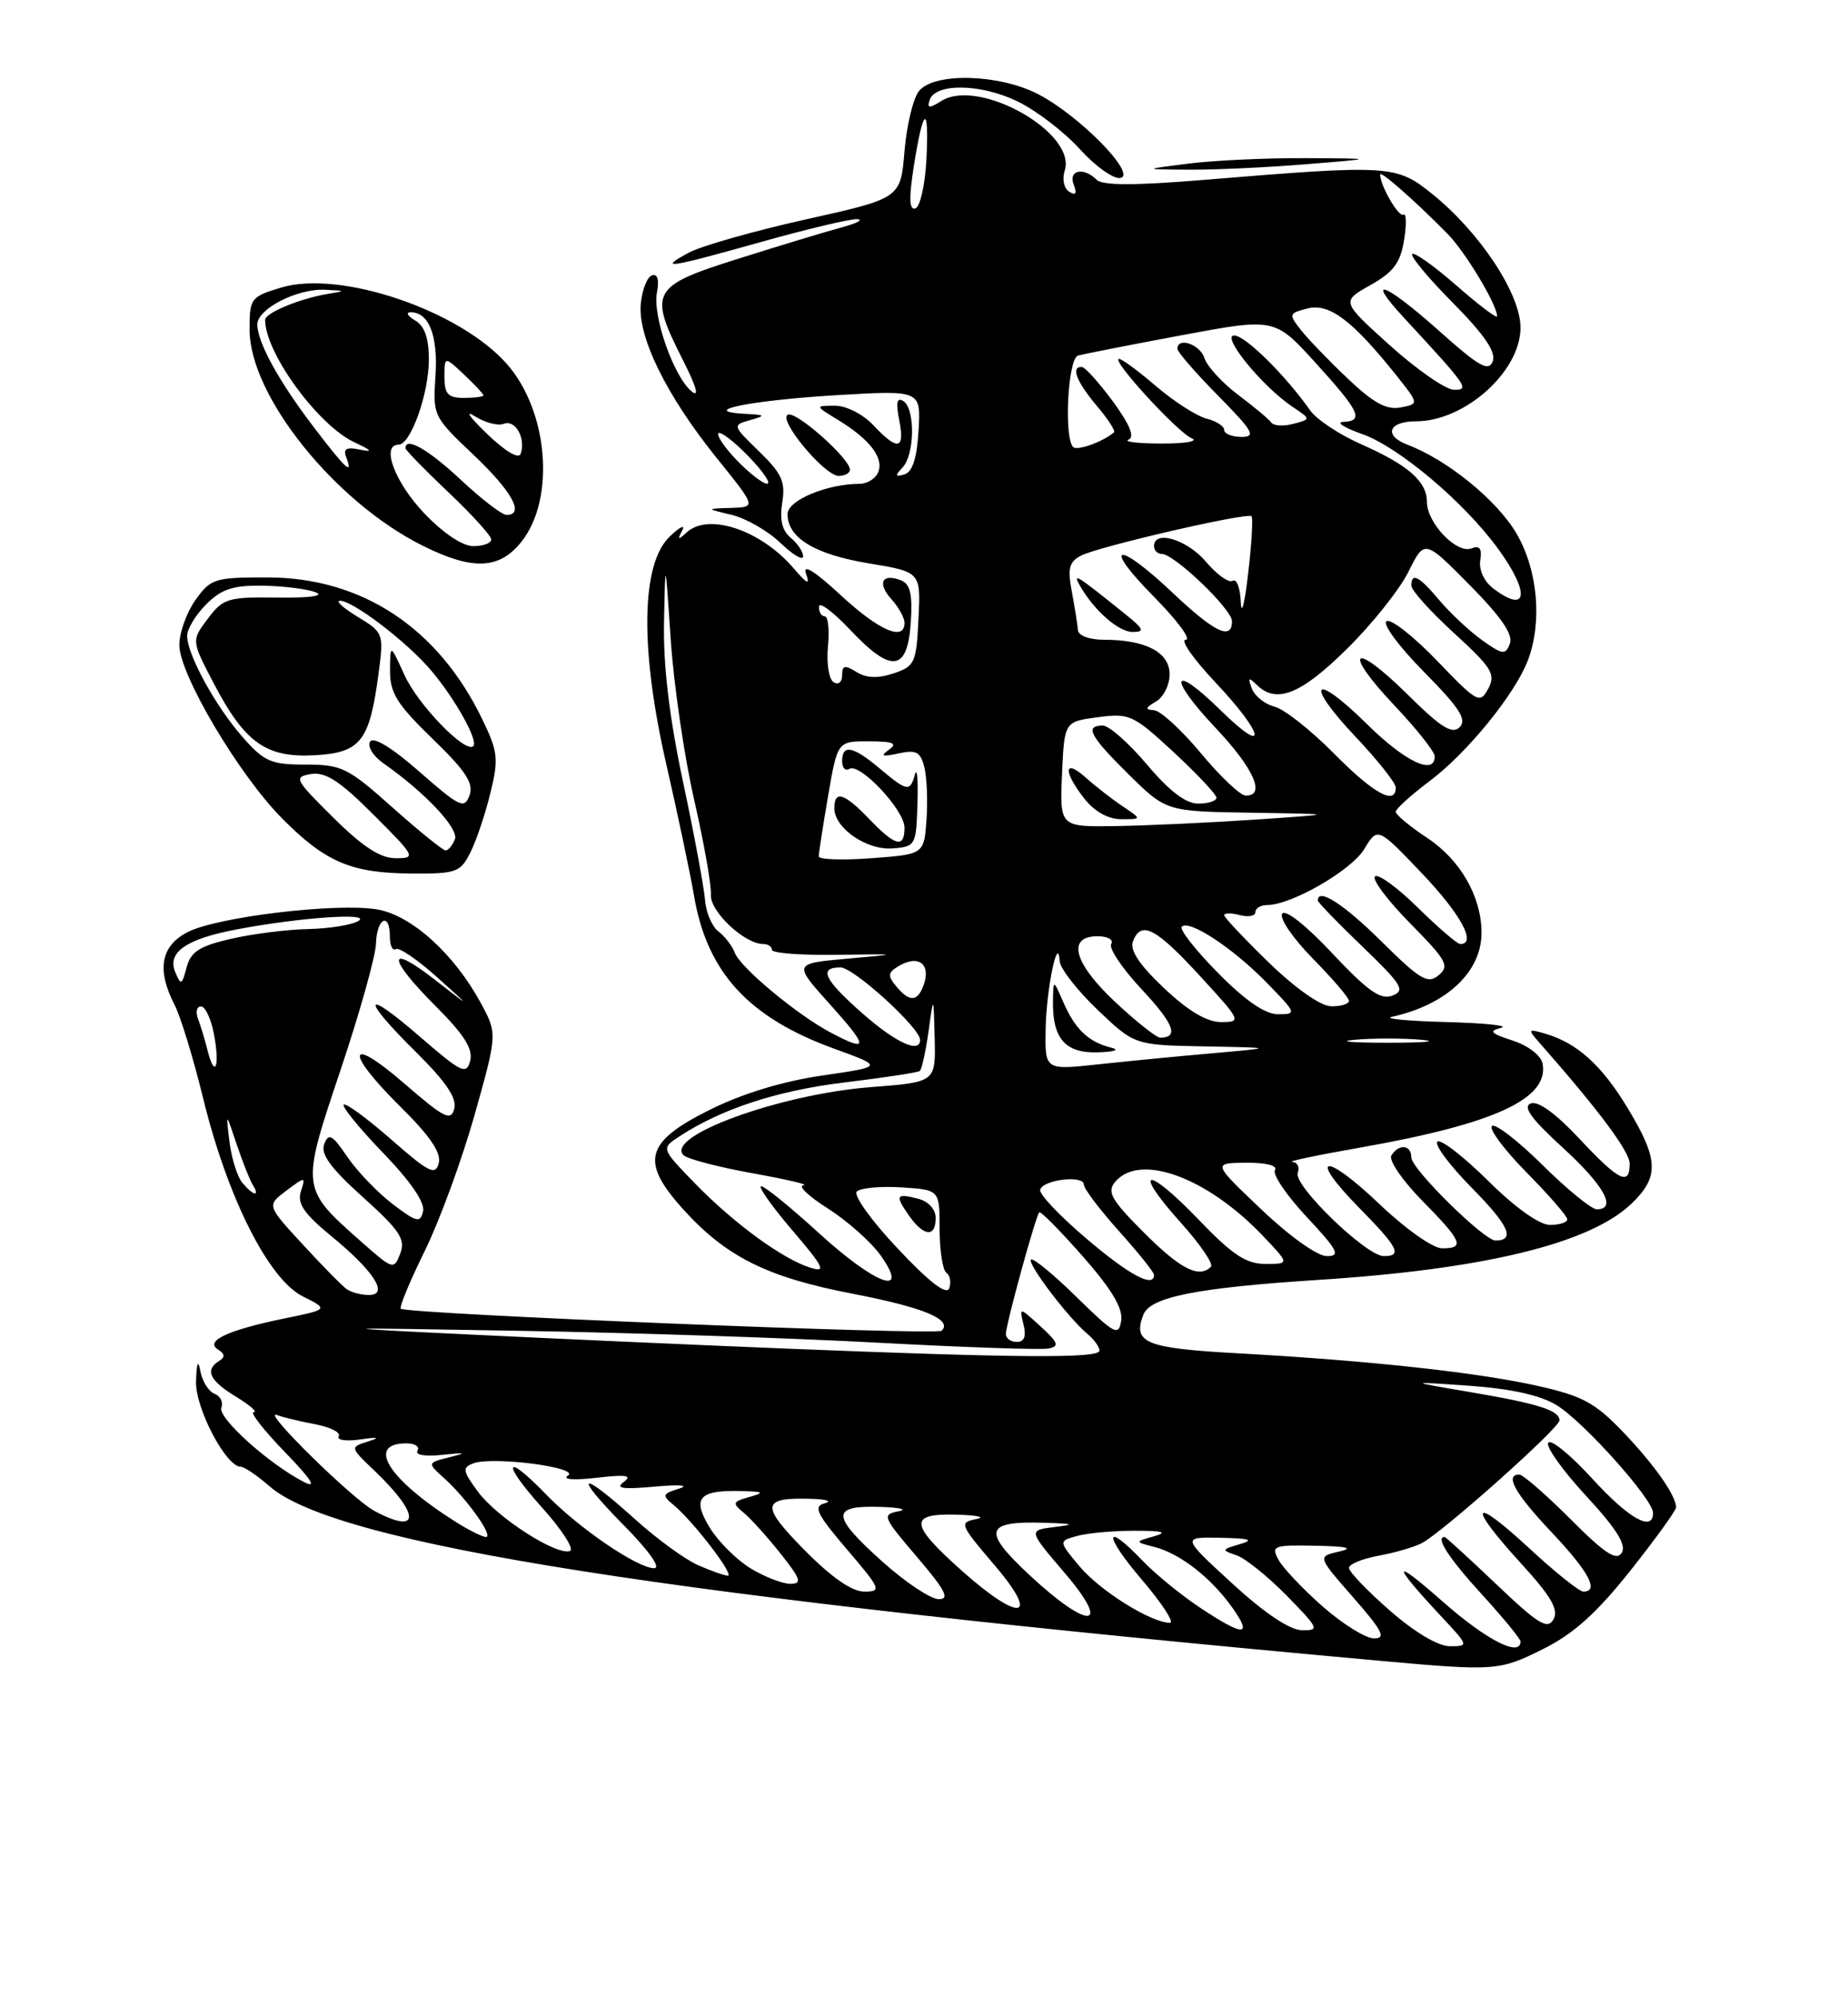<?xml version="1.0" encoding="UTF-8" standalone="no"?>
<!DOCTYPE svg PUBLIC "-//W3C//DTD SVG 1.1//EN" "http://www.w3.org/Graphics/SVG/1.1/DTD/svg11.dtd" >
<svg xmlns="http://www.w3.org/2000/svg" xmlns:xlink="http://www.w3.org/1999/xlink" version="1.1" viewBox="0 0 237 256">
 <g >
 <path fill="currentColor"
d=" M 197.90 211.36 C 201.80 209.42 204.75 206.77 209.10 201.30 C 212.34 197.21 214.98 193.56 214.96 193.18 C 214.88 191.60 212.20 187.79 208.22 183.61 C 204.58 179.80 202.98 178.93 197.23 177.64 C 189.53 175.91 175.73 174.40 158.82 173.46 C 146.87 172.80 145.24 172.13 146.63 168.51 C 147.51 166.24 153.48 165.05 169.18 164.04 C 190.42 162.67 203.91 159.38 209.24 154.27 C 212.81 150.85 212.72 148.60 208.75 142.04 C 205.41 136.51 202.26 133.68 198.15 132.48 C 195.93 131.84 195.89 131.91 197.43 133.65 C 205.08 142.34 209.00 147.60 209.00 149.16 C 209.00 152.06 207.62 151.37 202.53 145.93 C 199.54 142.73 197.25 141.07 196.32 141.43 C 195.24 141.84 196.37 143.40 200.42 147.10 C 205.74 151.97 207.42 155.00 204.78 155.00 C 204.11 155.00 200.97 152.44 197.81 149.31 C 194.64 146.18 191.73 143.94 191.33 144.33 C 190.94 144.73 192.95 147.41 195.81 150.31 C 198.66 153.20 201.00 155.89 201.00 156.28 C 201.00 156.68 200.00 157.00 198.78 157.00 C 197.42 157.00 194.33 154.80 190.81 151.31 C 187.64 148.18 184.73 145.94 184.33 146.33 C 183.94 146.73 185.96 149.43 188.83 152.33 C 193.52 157.08 194.37 159.00 191.79 159.00 C 190.32 159.00 181.00 149.82 181.00 148.36 C 181.00 146.73 179.39 146.56 178.44 148.10 C 178.07 148.70 179.84 151.30 182.38 153.88 C 187.55 159.13 187.91 160.00 184.93 160.00 C 183.77 160.00 180.22 157.49 176.92 154.34 C 169.83 147.58 167.59 147.98 174.31 154.81 C 179.33 159.91 179.89 161.00 177.46 161.00 C 175.22 161.00 165.82 151.90 166.43 150.33 C 166.71 149.60 166.39 148.96 165.72 148.92 C 165.05 148.87 169.02 148.04 174.54 147.07 C 191.71 144.04 198.69 140.82 197.83 136.32 C 197.62 135.28 195.99 134.02 193.99 133.37 C 191.16 132.45 190.88 132.15 192.51 131.74 C 193.60 131.46 190.45 131.13 185.50 131.00 C 180.55 130.87 177.40 130.57 178.50 130.33 C 185.51 128.79 190.00 124.58 190.00 119.56 C 190.00 114.95 187.30 110.23 183.08 107.43 C 180.84 105.95 179.00 104.43 179.00 104.05 C 179.00 103.68 180.96 101.90 183.35 100.11 C 188.16 96.51 194.30 88.96 195.94 84.65 C 197.82 79.72 197.22 73.05 194.48 68.37 C 191.98 64.12 185.64 58.95 180.52 57.01 C 177.40 55.82 178.06 54.00 181.60 54.00 C 187.86 54.00 195.00 47.61 195.00 42.00 C 195.00 37.64 189.79 29.78 183.63 24.82 C 179.04 21.14 178.26 21.09 154.10 23.08 C 145.47 23.79 141.38 23.78 140.65 23.05 C 138.97 21.37 136.98 21.79 137.70 23.66 C 138.14 24.81 137.96 25.09 137.13 24.58 C 136.45 24.16 136.19 22.97 136.55 21.85 C 138.09 17.01 125.54 9.93 120.73 12.94 C 119.16 13.92 118.87 13.90 119.22 12.83 C 119.94 10.62 125.77 10.71 130.48 12.99 C 132.90 14.16 136.50 16.92 138.49 19.12 C 140.48 21.32 142.82 22.98 143.68 22.81 C 145.88 22.38 138.35 14.73 133.08 12.04 C 128.06 9.48 119.85 9.27 117.87 11.65 C 117.12 12.56 116.28 16.03 116.00 19.36 C 115.50 25.42 115.50 25.42 103.35 28.12 C 96.67 29.61 89.92 31.53 88.35 32.38 C 84.28 34.58 85.62 34.38 97.66 31.00 C 103.54 29.35 109.06 28.04 109.92 28.09 C 110.79 28.14 109.92 28.61 108.00 29.13 C 106.08 29.64 100.11 31.45 94.75 33.14 C 83.47 36.69 83.11 37.34 87.64 46.27 C 89.33 49.62 89.71 51.00 88.69 50.16 C 86.39 48.25 83.67 40.49 84.25 37.49 C 84.56 35.86 84.33 35.06 83.62 35.29 C 83.00 35.49 82.36 37.12 82.18 38.92 C 81.76 43.18 85.48 50.73 91.95 58.75 C 96.99 65.00 96.99 65.00 93.75 65.10 C 90.50 65.20 90.50 65.20 93.83 65.99 C 95.66 66.43 98.48 68.04 100.08 69.58 C 101.69 71.12 103.00 71.90 103.00 71.31 C 103.00 70.72 102.28 69.65 101.40 68.92 C 100.30 68.01 99.97 66.60 100.32 64.41 C 100.75 61.75 100.27 60.69 97.36 57.87 C 93.93 54.54 93.91 54.49 96.19 53.85 C 98.27 53.26 98.20 53.18 95.50 53.04 C 89.38 52.70 96.30 51.31 107.30 50.65 C 118.10 50.01 118.10 50.01 117.80 55.18 C 117.60 58.71 117.02 60.49 116.00 60.80 C 114.79 61.16 114.74 60.99 115.75 59.92 C 117.32 58.26 117.39 52.36 115.84 51.40 C 115.02 50.89 114.87 51.59 115.32 53.84 C 116.08 57.65 115.14 57.84 112.00 54.50 C 110.67 53.08 108.53 52.00 107.08 52.00 C 104.50 52.01 104.50 52.01 107.50 53.84 C 111.53 56.30 113.35 58.66 112.64 60.49 C 112.32 61.32 111.26 62.00 110.28 62.01 C 106.04 62.02 101.00 64.13 101.00 65.89 C 101.00 68.95 104.49 71.06 111.43 72.21 C 118.09 73.31 118.09 73.31 117.79 79.33 C 117.52 84.98 117.32 85.40 114.59 86.31 C 112.57 86.98 111.10 86.92 109.84 86.13 C 108.35 85.20 108.00 85.28 108.00 86.55 C 108.00 87.43 107.52 87.82 106.91 87.44 C 106.30 87.07 105.98 85.02 106.18 82.88 C 106.39 80.75 106.20 79.00 105.78 79.00 C 105.35 79.00 105.01 78.44 105.03 77.75 C 105.04 77.06 106.88 78.44 109.11 80.81 C 114.35 86.36 116.40 86.07 116.81 79.73 C 117.04 76.11 116.73 74.83 115.51 74.37 C 113.10 73.44 112.47 74.76 114.34 76.82 C 115.25 77.83 116.00 79.18 116.00 79.83 C 116.00 82.26 112.74 80.84 107.78 76.25 C 104.50 73.21 102.91 72.22 103.36 73.50 C 103.91 75.05 103.55 74.90 101.78 72.84 C 97.58 67.93 90.83 65.67 88.05 68.25 C 86.96 69.27 86.85 69.22 87.49 68.00 C 87.92 67.17 87.20 67.52 85.89 68.77 C 82.21 72.28 82.05 83.15 85.46 98.00 C 86.91 104.33 88.51 111.90 89.01 114.84 C 90.69 124.66 96.02 130.45 107.05 134.44 C 113.31 136.71 113.31 136.71 105.41 137.86 C 100.33 138.60 95.17 140.18 91.00 142.26 C 82.73 146.38 82.07 148.86 87.61 154.99 C 93.12 161.09 98.38 163.71 109.34 165.82 C 118.43 167.57 122.20 169.13 120.77 170.56 C 120.14 171.19 52.08 168.42 51.40 167.74 C 51.19 167.52 52.57 164.20 54.47 160.34 C 56.37 156.49 59.24 148.65 60.86 142.92 C 63.79 132.50 63.79 132.50 61.65 128.54 C 58.23 122.24 52.75 117.30 48.36 116.56 C 43.15 115.69 27.82 117.52 24.05 119.48 C 20.61 121.25 20.07 124.30 22.39 128.80 C 23.16 130.28 24.82 135.72 26.08 140.88 C 29.18 153.52 34.45 163.97 38.83 166.16 C 42.16 167.83 42.16 167.83 36.33 169.02 C 29.16 170.50 26.21 171.90 27.97 172.98 C 28.85 173.53 28.89 173.95 28.11 174.43 C 26.23 175.59 26.86 176.95 30.25 179.01 C 32.04 180.10 33.07 180.99 32.54 181.00 C 32.01 181.00 33.81 183.30 36.54 186.12 C 39.93 189.62 40.71 190.83 39.00 189.96 C 34.54 187.69 27.89 181.72 28.39 180.42 C 28.66 179.73 28.26 178.93 27.51 178.64 C 26.77 178.36 25.96 177.08 25.71 175.81 C 25.41 174.20 25.23 174.57 25.14 177.02 C 25.00 180.41 28.97 188.00 30.88 188.00 C 31.33 188.00 33.00 189.13 34.59 190.52 C 43.15 197.95 85.58 204.61 177.00 212.87 C 191.75 214.20 192.28 214.16 197.90 211.36 Z  M 60.33 109.25 C 61.09 107.74 62.24 104.32 62.89 101.65 C 63.97 97.26 63.87 96.35 61.83 92.15 C 56.17 80.46 46.41 74.03 34.32 74.01 C 27.53 74.00 27.02 74.16 25.07 76.90 C 23.93 78.50 23.00 81.10 23.00 82.68 C 23.00 86.43 30.63 99.31 36.16 104.88 C 41.72 110.50 45.04 111.91 52.72 111.96 C 58.53 112.00 59.04 111.82 60.33 109.25 Z  M 66.91 69.39 C 71.24 63.88 70.31 52.70 65.03 46.68 C 58.98 39.79 43.66 34.59 36.09 36.85 C 32.14 38.04 32.00 38.23 32.01 42.29 C 32.03 50.72 42.91 64.30 54.16 69.92 C 60.62 73.15 64.06 73.01 66.91 69.39 Z  M 109.00 60.20 C 109.00 58.79 102.22 52.76 101.07 53.14 C 99.62 53.63 105.72 61.00 107.57 61.00 C 108.36 61.00 109.00 60.64 109.00 60.20 Z  M 167.50 21.05 C 176.50 20.32 176.50 20.32 167.50 20.27 C 162.55 20.24 155.80 20.55 152.50 20.96 C 146.50 21.71 146.50 21.71 152.50 21.75 C 155.80 21.77 162.55 21.46 167.50 21.05 Z  M 178.23 206.42 C 175.35 203.90 173.00 201.45 173.00 200.97 C 173.00 200.49 174.69 199.79 176.75 199.41 C 178.81 199.04 181.33 198.31 182.34 197.79 C 184.99 196.41 200.00 183.04 200.00 182.05 C 200.00 180.77 197.25 179.90 188.50 178.42 C 180.50 177.06 180.50 177.06 188.50 177.62 C 193.82 178.00 197.55 178.83 199.64 180.11 C 203.08 182.21 212.00 192.17 212.00 193.91 C 212.00 196.41 208.89 194.66 204.17 189.49 C 201.40 186.46 198.87 184.40 198.55 184.92 C 198.23 185.43 200.42 188.50 203.41 191.73 C 207.30 195.93 208.61 198.02 207.99 199.02 C 207.32 200.11 205.83 199.14 201.41 194.71 C 198.27 191.57 195.31 189.00 194.85 189.00 C 192.93 189.00 194.28 191.41 199.00 196.41 C 203.76 201.44 205.13 204.00 203.06 204.00 C 202.54 204.00 199.39 201.48 196.06 198.39 C 188.69 191.58 188.10 192.76 195.07 200.39 C 198.94 204.62 199.92 206.32 199.23 207.55 C 198.47 208.91 197.30 208.20 191.93 203.09 C 188.41 199.74 185.41 197.00 185.27 197.00 C 184.04 197.00 185.80 199.71 190.00 204.31 C 192.75 207.32 195.00 210.05 195.00 210.39 C 195.00 212.46 190.61 210.20 185.00 205.26 C 178.45 199.48 178.41 200.31 184.90 207.25 C 188.37 210.96 188.38 211.00 185.94 211.00 C 184.43 211.00 181.42 209.21 178.23 206.42 Z  M 169.62 205.90 C 167.06 203.64 164.50 200.94 163.95 199.90 C 163.00 198.13 163.33 198.01 168.71 198.12 C 172.79 198.20 173.68 198.42 171.73 198.87 C 168.95 199.50 168.95 199.50 173.55 204.75 C 177.30 209.03 177.80 210.00 176.22 210.00 C 175.15 210.00 172.18 208.15 169.62 205.90 Z  M 153.92 206.07 C 151.49 204.46 148.18 201.76 146.56 200.07 C 141.57 194.85 141.49 196.69 146.46 202.50 C 149.04 205.53 150.65 208.00 150.04 208.00 C 147.65 208.00 141.12 203.93 138.49 200.81 C 135.74 197.53 135.74 197.53 138.12 196.87 C 139.43 196.50 142.75 196.20 145.50 196.20 C 149.16 196.20 149.83 196.39 148.00 196.91 C 145.50 197.62 145.50 197.62 148.09 198.29 C 151.35 199.13 155.31 202.22 158.03 206.04 C 160.69 209.78 159.53 209.79 153.92 206.07 Z  M 158.02 202.95 C 151.54 197.00 151.54 197.00 156.52 197.10 C 160.32 197.18 160.90 197.37 159.00 197.92 C 156.64 198.61 156.62 198.69 158.54 199.33 C 159.67 199.70 162.57 202.03 165.00 204.50 C 169.15 208.73 169.27 209.00 166.96 208.95 C 165.39 208.92 162.16 206.75 158.02 202.95 Z  M 132.06 201.91 C 125.91 196.18 126.27 194.93 134.00 195.18 C 137.75 195.30 137.95 195.39 135.19 195.73 C 131.87 196.14 131.87 196.14 136.51 201.57 C 142.68 208.78 139.70 209.01 132.06 201.91 Z  M 123.23 201.22 C 116.61 195.29 116.52 193.96 122.75 194.14 C 125.36 194.21 126.46 194.47 125.19 194.71 C 122.99 195.14 123.08 195.38 127.52 200.58 C 133.53 207.61 130.82 208.01 123.23 201.22 Z  M 113.23 200.22 C 106.61 194.29 106.52 192.96 112.75 193.14 C 115.36 193.21 116.48 193.47 115.23 193.71 C 113.08 194.12 113.20 194.41 117.61 199.57 C 121.27 203.86 121.85 204.99 120.37 204.97 C 119.34 204.95 116.13 202.81 113.23 200.22 Z  M 103.14 198.64 C 97.44 192.87 97.62 191.87 104.33 192.12 C 106.07 192.18 106.71 192.44 105.74 192.69 C 104.27 193.08 104.74 194.05 108.61 198.58 C 112.98 203.69 113.10 204.00 110.84 204.00 C 109.25 204.00 106.62 202.17 103.14 198.64 Z  M 96.24 201.01 C 94.45 199.91 92.10 197.57 91.02 195.80 C 88.72 192.02 89.60 190.98 95.00 191.11 C 97.95 191.19 98.12 191.30 96.12 191.87 C 93.93 192.48 93.87 192.65 95.41 193.92 C 96.32 194.68 98.45 197.04 100.12 199.15 C 102.73 202.44 102.90 203.00 101.33 203.00 C 100.33 202.99 98.03 202.10 96.24 201.01 Z  M 89.50 200.60 C 87.85 199.88 84.18 197.20 81.35 194.64 C 74.26 188.25 73.39 188.80 80.00 195.50 C 83.24 198.78 84.81 201.00 83.89 201.00 C 81.75 201.00 74.20 195.85 70.05 191.56 C 64.70 186.02 64.25 187.37 69.51 193.22 C 72.09 196.09 73.70 198.60 73.09 198.80 C 71.32 199.39 63.71 194.48 61.29 191.19 C 59.33 188.53 59.26 188.11 60.70 187.56 C 63.14 186.63 74.46 188.09 72.83 189.13 C 72.06 189.63 73.59 189.75 76.50 189.41 C 80.29 188.97 81.14 189.10 80.00 189.94 C 78.86 190.78 79.83 190.92 84.00 190.54 C 87.11 190.26 88.46 190.36 87.12 190.79 C 84.93 191.47 84.87 191.65 86.41 192.92 C 88.93 195.01 94.29 202.01 93.33 201.96 C 92.88 201.94 91.15 201.33 89.50 200.60 Z  M 58.50 195.10 C 49.80 189.62 46.88 185.00 52.12 185.00 C 53.22 185.00 53.86 185.42 53.54 185.94 C 53.20 186.49 54.53 186.71 56.73 186.47 C 59.76 186.15 59.94 186.21 57.64 186.78 C 54.78 187.50 54.78 187.50 57.00 189.50 C 59.89 192.11 63.36 197.00 62.32 197.00 C 61.87 196.99 60.15 196.14 58.50 195.10 Z  M 48.00 193.65 C 45.18 192.14 33.40 180.56 35.50 181.36 C 36.25 181.65 38.46 182.18 40.42 182.55 C 42.38 182.92 43.74 183.61 43.44 184.09 C 43.14 184.58 44.39 184.76 46.20 184.50 C 48.55 184.16 48.83 184.24 47.19 184.76 C 44.87 185.50 44.87 185.50 48.02 188.50 C 53.94 194.14 53.93 196.83 48.00 193.65 Z  M 100.50 172.84 C 88.95 172.37 70.95 171.57 60.50 171.06 C 41.50 170.14 41.50 170.14 67.00 170.58 C 81.03 170.82 101.57 171.50 112.65 172.10 C 123.74 172.70 133.57 173.03 134.49 172.84 C 135.89 172.56 135.71 172.07 133.44 170.00 C 130.72 167.52 130.71 167.51 131.26 169.75 C 131.64 171.28 131.36 172.00 130.41 172.00 C 129.63 172.00 129.00 171.54 129.00 170.99 C 129.00 169.76 132.82 155.85 133.28 155.39 C 133.46 155.21 135.98 157.75 138.87 161.04 C 142.57 165.24 144.03 167.69 143.79 169.26 C 143.47 171.31 142.97 171.04 138.06 166.24 C 135.11 163.34 132.48 161.19 132.22 161.44 C 131.71 161.95 137.02 168.94 139.46 170.97 C 140.31 171.67 141.00 172.64 141.00 173.12 C 141.00 174.13 130.40 174.05 100.50 172.84 Z  M 44.46 165.23 C 43.89 164.83 41.35 162.25 38.82 159.50 C 34.21 154.50 34.21 154.50 36.71 152.62 C 39.18 150.77 39.21 150.77 38.58 152.73 C 38.10 154.26 39.00 155.58 42.48 158.43 C 47.99 162.94 49.94 166.01 47.29 165.98 C 46.30 165.98 45.03 165.64 44.46 165.23 Z  M 115.13 160.03 C 111.77 156.48 109.41 153.19 109.88 152.72 C 110.34 152.26 112.92 152.02 115.61 152.19 C 120.50 152.50 120.50 152.50 120.50 157.50 C 120.50 160.25 120.89 162.79 121.37 163.13 C 121.85 163.48 122.01 164.38 121.73 165.13 C 121.39 166.04 119.16 164.32 115.13 160.03 Z  M 120.00 156.12 C 120.00 155.02 119.08 153.99 117.79 153.66 C 114.91 152.90 114.74 153.19 116.58 155.81 C 118.46 158.50 120.00 158.64 120.00 156.12 Z  M 105.00 158.03 C 101.42 154.76 98.11 152.07 97.63 152.04 C 97.15 152.02 98.92 154.53 101.56 157.63 C 105.66 162.42 106.01 163.14 103.94 162.49 C 100.36 161.37 94.11 156.80 89.14 151.69 C 84.77 147.19 84.77 147.19 87.14 145.65 C 92.56 142.11 99.66 139.79 108.31 138.74 C 113.36 138.13 117.71 137.47 117.96 137.27 C 118.21 137.08 118.71 134.80 119.08 132.21 C 119.73 127.50 119.73 127.50 119.87 133.10 C 120.00 138.70 120.00 138.70 111.68 139.34 C 100.06 140.24 85.22 145.62 87.66 148.06 C 88.15 148.55 92.13 149.59 96.52 150.38 C 100.91 151.17 103.85 151.86 103.05 151.91 C 102.26 151.96 103.65 153.30 106.15 154.88 C 108.65 156.47 111.69 159.17 112.92 160.88 C 116.79 166.33 112.32 164.71 105.00 158.03 Z  M 139.32 158.75 C 135.92 155.86 133.25 153.05 133.40 152.50 C 133.73 151.20 139.00 150.57 139.00 151.83 C 139.00 152.35 141.03 155.04 143.50 157.79 C 145.97 160.54 148.00 163.07 148.00 163.40 C 148.00 165.13 144.84 163.45 139.32 158.75 Z  M 46.35 159.17 C 38.56 152.29 38.57 152.34 43.66 137.19 C 46.12 129.87 48.17 122.56 48.22 120.94 C 48.31 117.66 50.00 116.82 50.00 120.06 C 50.00 121.19 50.34 121.91 50.76 121.65 C 51.18 121.39 53.54 123.00 56.01 125.21 C 60.50 129.25 60.50 129.25 55.75 125.56 C 49.56 120.75 49.65 122.75 55.92 129.01 C 59.53 132.62 60.69 134.47 60.30 135.96 C 59.82 137.80 59.20 137.50 53.88 132.90 C 46.52 126.52 46.20 127.79 53.38 134.88 C 57.18 138.64 58.62 140.75 58.26 142.10 C 57.83 143.75 56.99 143.32 51.88 138.90 C 44.52 132.52 44.14 134.73 51.38 141.88 C 55.16 145.61 56.61 147.76 56.27 149.08 C 55.84 150.71 55.02 150.30 50.16 146.04 C 47.07 143.34 44.34 141.33 44.08 141.59 C 43.82 141.84 46.10 144.63 49.14 147.78 C 52.64 151.40 54.52 154.14 54.26 155.25 C 53.90 156.79 53.45 156.68 50.33 154.31 C 48.40 152.83 45.79 150.11 44.53 148.26 C 42.61 145.43 42.15 145.18 41.58 146.64 C 41.09 147.93 42.39 149.71 46.54 153.44 C 51.28 157.71 52.03 158.84 51.33 160.67 C 50.52 162.79 50.40 162.75 46.35 159.17 Z  M 146.73 158.01 C 142.54 153.83 141.94 152.78 142.99 151.51 C 146.13 147.72 154.75 150.85 161.95 158.39 C 165.39 162.00 165.39 162.00 162.28 162.00 C 159.80 162.00 158.05 160.84 153.66 156.26 C 146.97 149.31 145.12 149.69 151.44 156.72 C 153.92 159.48 155.65 162.01 155.30 162.36 C 153.78 163.89 151.39 162.67 146.73 158.01 Z  M 161.78 155.03 C 155.50 149.07 155.50 149.07 159.81 149.03 C 162.40 149.01 163.87 149.39 163.51 149.99 C 163.17 150.53 165.01 153.23 167.59 155.99 C 171.59 160.27 171.97 161.00 170.16 161.00 C 168.95 161.00 165.37 158.45 161.78 155.03 Z  M 31.07 151.59 C 30.43 150.81 29.69 148.45 29.43 146.34 C 28.96 142.50 28.96 142.50 30.33 146.61 C 31.09 148.86 32.02 151.23 32.41 151.86 C 33.41 153.47 32.48 153.28 31.07 151.59 Z  M 26.62 134.64 C 26.29 133.29 25.73 131.47 25.40 130.59 C 25.06 129.72 25.23 129.00 25.78 129.00 C 26.33 129.00 27.08 130.62 27.45 132.60 C 28.22 136.71 27.56 138.35 26.62 134.64 Z  M 134.10 131.83 C 134.20 126.71 135.69 119.56 135.90 123.20 C 135.96 124.13 138.14 126.93 140.75 129.42 C 145.50 133.95 145.50 133.95 154.50 134.12 C 163.50 134.29 163.50 134.29 155.50 135.00 C 151.10 135.38 144.46 136.03 140.75 136.43 C 134.00 137.16 134.00 137.16 134.10 131.83 Z  M 142.50 134.28 C 139.62 133.57 137.88 131.92 136.39 128.50 C 135.08 125.50 135.08 125.50 135.04 128.32 C 134.97 133.13 136.62 135.01 140.79 134.88 C 142.94 134.82 143.66 134.56 142.50 134.28 Z  M 106.50 132.33 C 102.20 130.05 94.94 124.01 94.23 122.11 C 93.90 121.23 92.95 120.00 92.13 119.38 C 91.31 118.76 90.54 116.96 90.42 115.38 C 90.30 113.80 89.04 106.98 87.60 100.23 C 85.83 91.90 85.05 85.33 85.16 79.73 C 85.32 71.50 85.32 71.50 86.02 82.00 C 86.41 87.78 87.76 97.00 89.02 102.50 C 90.28 108.00 91.25 113.49 91.17 114.69 C 91.04 116.83 95.48 121.00 97.90 121.00 C 98.51 121.00 99.00 121.34 99.00 121.75 C 99.00 122.16 102.71 122.45 107.25 122.38 C 115.50 122.27 115.50 122.27 108.61 122.88 C 101.73 123.50 101.73 123.50 106.46 128.75 C 111.43 134.27 111.43 134.94 106.50 132.33 Z  M 110.64 129.92 C 105.67 125.54 104.93 124.00 107.79 124.00 C 109.48 124.00 118.00 131.75 118.00 133.29 C 118.00 135.08 114.89 133.65 110.64 129.92 Z  M 173.75 133.27 C 176.09 133.06 179.91 133.06 182.25 133.27 C 184.59 133.48 182.68 133.65 178.00 133.65 C 173.32 133.65 171.41 133.48 173.75 133.27 Z  M 143.02 128.43 C 137.69 123.43 136.77 120.00 140.77 120.00 C 142.06 120.00 142.84 120.44 142.51 120.99 C 142.17 121.53 143.94 124.16 146.44 126.83 C 150.56 131.24 151.23 133.00 148.79 133.00 C 148.31 133.00 145.71 130.94 143.02 128.43 Z  M 149.28 126.65 C 146.10 123.64 144.87 121.79 145.30 120.65 C 146.34 117.94 148.21 118.91 153.91 125.11 C 159.19 130.86 159.25 131.00 156.60 131.00 C 154.77 131.00 152.39 129.59 149.28 126.65 Z  M 156.19 124.69 C 153.31 121.77 151.22 119.11 151.56 118.78 C 152.51 117.82 158.11 121.51 162.45 125.95 C 166.28 129.87 166.33 130.00 163.92 130.00 C 162.24 130.00 159.73 128.27 156.19 124.69 Z  M 162.75 123.40 C 159.59 120.33 157.00 117.59 157.00 117.30 C 157.00 117.01 157.90 117.00 159.00 117.29 C 160.10 117.58 161.00 117.40 161.00 116.91 C 161.00 116.41 161.68 116.00 162.51 116.00 C 165.61 116.00 173.29 111.58 174.96 108.83 C 176.68 105.99 176.68 105.99 182.34 111.92 C 187.33 117.15 189.43 121.00 187.28 121.00 C 186.89 121.00 184.43 118.89 181.81 116.31 C 179.19 113.73 176.72 111.94 176.33 112.34 C 175.94 112.73 177.98 115.44 180.86 118.36 C 185.53 123.09 185.93 123.81 184.50 125.00 C 183.11 126.16 182.14 125.59 177.17 120.67 C 172.32 115.87 169.00 113.73 169.00 115.42 C 169.00 115.64 171.59 118.32 174.75 121.35 C 179.80 126.21 180.26 126.96 178.57 127.61 C 177.06 128.19 175.43 127.05 170.87 122.20 C 167.48 118.58 164.82 116.49 164.43 117.12 C 164.06 117.71 165.84 120.30 168.38 122.88 C 170.92 125.46 173.00 127.89 173.00 128.28 C 173.00 128.68 171.99 128.99 170.75 128.98 C 169.39 128.97 166.22 126.75 162.75 123.40 Z  M 114.94 126.42 C 113.85 125.12 113.87 124.69 115.06 123.94 C 117.76 122.23 119.50 123.53 118.40 126.41 C 117.62 128.42 116.60 128.43 114.94 126.42 Z  M 22.48 124.61 C 21.40 122.06 23.87 120.35 30.38 119.12 C 38.43 117.59 47.69 116.95 45.98 118.03 C 45.17 118.55 42.25 119.02 39.50 119.08 C 36.75 119.14 32.27 119.71 29.54 120.35 C 25.57 121.27 24.46 121.99 23.93 124.00 C 23.33 126.27 23.20 126.33 22.48 124.61 Z  M 105.00 109.77 C 105.00 109.37 105.54 105.88 106.20 102.02 C 107.41 95.00 107.41 95.00 111.45 95.02 C 114.59 95.03 115.16 95.27 114.00 96.10 C 112.84 96.92 113.12 97.03 115.23 96.57 C 117.50 96.07 118.05 96.37 118.54 98.32 C 118.87 99.61 118.99 102.65 118.82 105.08 C 118.50 109.50 118.50 109.50 111.75 110.00 C 108.04 110.28 105.00 110.17 105.00 109.77 Z  M 117.66 103.00 C 117.76 99.97 117.61 98.29 117.34 99.25 C 116.71 101.53 116.35 101.47 112.82 98.50 C 109.40 95.62 108.00 95.35 108.00 97.56 C 108.00 98.42 108.41 98.86 108.92 98.55 C 110.26 97.72 116.00 103.82 116.00 106.08 C 116.00 108.76 114.84 108.48 111.50 105.00 C 108.28 101.64 107.00 101.24 107.00 103.59 C 107.00 106.15 111.17 109.02 114.50 108.74 C 117.42 108.51 117.50 108.35 117.66 103.00 Z  M 136.20 99.25 C 136.50 92.50 136.50 92.50 140.78 91.93 C 144.85 91.38 145.33 91.61 150.54 96.43 C 153.55 99.22 156.01 101.84 156.01 102.25 C 156.00 102.66 154.95 103.00 153.66 103.00 C 152.07 103.00 149.95 101.38 147.10 98.00 C 144.78 95.25 142.23 93.00 141.44 93.00 C 139.05 93.00 139.77 94.35 144.78 99.29 C 149.57 104.00 149.57 104.00 160.53 104.17 C 171.50 104.34 171.50 104.34 161.00 105.05 C 155.22 105.44 147.22 105.81 143.20 105.88 C 135.91 106.00 135.91 106.00 136.20 99.25 Z  M 143.97 103.34 C 142.61 102.43 140.49 100.78 139.25 99.67 C 136.43 97.14 136.31 98.86 139.07 102.37 C 140.38 104.03 142.12 105.00 143.80 105.00 C 146.45 105.00 146.45 105.00 143.97 103.34 Z  M 154.00 96.53 C 151.53 93.56 148.82 91.08 148.00 91.03 C 146.81 90.96 146.86 90.73 148.25 89.92 C 149.21 89.36 150.00 87.79 150.00 86.43 C 150.00 83.61 146.94 82.00 141.60 82.00 C 139.70 82.00 138.29 81.48 138.24 80.75 C 138.19 80.06 137.84 77.86 137.46 75.85 C 136.90 72.86 137.11 72.01 138.63 71.22 C 140.87 70.05 159.98 65.64 160.51 66.17 C 160.71 66.38 160.52 69.69 160.07 73.52 C 159.63 77.36 159.20 79.01 159.13 77.19 C 159.06 75.37 158.59 74.13 158.09 74.44 C 157.59 74.75 156.05 73.65 154.66 72.00 C 152.25 69.15 148.00 67.87 148.00 70.00 C 148.00 70.55 148.45 71.00 149.00 71.00 C 150.59 71.00 158.00 78.09 158.00 79.62 C 158.00 82.13 155.76 81.06 150.41 76.00 C 143.23 69.21 141.21 69.63 148.00 76.50 C 150.99 79.53 152.82 82.00 152.07 82.00 C 151.32 82.00 153.03 84.45 155.85 87.44 C 162.17 94.12 162.73 97.11 156.52 91.02 C 150.22 84.84 149.70 86.74 155.89 93.29 C 160.80 98.49 162.38 102.03 159.75 101.97 C 159.06 101.96 156.47 99.51 154.00 96.53 Z  M 144.33 78.73 C 138.09 73.71 137.54 73.36 138.46 75.00 C 140.24 78.18 143.43 81.00 145.25 81.00 C 146.85 81.00 146.70 80.64 144.33 78.73 Z  M 171.07 96.57 C 168.12 93.59 164.70 90.89 163.47 90.58 C 162.23 90.27 160.92 89.23 160.55 88.26 C 160.01 86.85 160.13 86.75 161.14 87.75 C 163.67 90.26 166.79 89.04 172.70 83.21 C 175.94 80.03 179.50 75.56 180.63 73.28 C 182.69 69.13 182.69 69.13 188.48 74.98 C 192.52 79.07 194.08 81.34 193.64 82.49 C 193.07 83.98 192.72 83.94 190.08 82.06 C 188.47 80.91 186.03 78.63 184.64 76.99 C 181.99 73.83 181.00 73.31 181.00 75.07 C 181.00 75.66 183.47 78.40 186.49 81.16 C 191.34 85.60 191.85 86.42 190.86 88.27 C 189.80 90.25 189.47 90.08 184.28 84.67 C 181.28 81.55 178.37 79.27 177.81 79.62 C 177.26 79.96 179.42 82.88 182.61 86.11 C 187.17 90.72 188.16 92.24 187.20 93.20 C 186.24 94.16 184.81 93.26 180.52 89.02 C 173.48 82.06 172.06 83.26 178.84 90.43 C 181.68 93.43 184.00 96.36 184.00 96.94 C 184.00 99.44 180.19 97.63 175.31 92.81 C 168.42 86.01 167.18 87.38 173.84 94.43 C 176.68 97.43 179.00 100.36 179.00 100.94 C 179.00 103.29 176.16 101.72 171.07 96.57 Z  M 191.50 75.42 C 190.33 74.53 189.64 73.04 189.84 71.81 C 190.08 70.30 189.76 69.88 188.69 70.29 C 186.81 71.01 183.00 67.03 183.00 64.34 C 183.00 61.70 180.58 59.59 174.46 56.89 C 171.73 55.68 168.83 53.75 168.02 52.60 C 164.81 48.04 159.69 43.00 158.28 43.00 C 156.55 43.00 161.89 49.54 165.73 52.12 C 168.14 53.73 168.14 53.73 165.85 54.33 C 164.60 54.66 163.33 54.58 163.04 54.16 C 162.74 53.74 160.83 52.14 158.79 50.61 C 156.75 49.08 154.81 46.96 154.47 45.91 C 153.91 44.13 151.00 43.13 151.00 44.72 C 151.00 45.11 153.35 47.81 156.22 50.72 C 160.71 55.27 161.12 56.00 159.22 56.00 C 158.00 56.00 157.00 55.60 157.00 55.11 C 157.00 54.62 155.98 53.96 154.72 53.65 C 153.47 53.33 150.59 51.48 148.31 49.54 C 146.04 47.59 143.88 46.00 143.51 46.00 C 142.38 46.00 151.04 55.45 152.84 56.18 C 153.75 56.55 152.03 56.86 149.00 56.85 C 145.97 56.85 144.05 56.62 144.73 56.35 C 145.55 56.01 144.90 54.43 142.73 51.46 C 140.95 49.05 139.16 47.06 138.75 47.04 C 137.30 46.96 138.03 48.88 140.62 51.97 C 142.07 53.68 143.08 55.23 142.87 55.41 C 141.45 56.63 138.15 57.82 137.63 57.30 C 136.42 56.08 136.95 45.95 138.25 45.58 C 138.94 45.38 144.89 44.21 151.49 42.98 C 163.48 40.74 163.48 40.74 168.74 46.53 C 174.41 52.77 174.96 53.96 172.25 54.08 C 171.29 54.12 172.40 54.83 174.73 55.65 C 179.43 57.32 187.86 64.44 192.17 70.40 C 196.27 76.05 195.90 78.76 191.50 75.42 Z  M 94.51 59.01 C 92.93 57.37 91.87 55.80 92.14 55.53 C 92.41 55.25 94.16 56.60 96.01 58.51 C 97.87 60.43 98.94 62.00 98.38 62.00 C 97.83 62.00 96.09 60.65 94.51 59.01 Z  M 172.86 48.54 C 170.46 46.27 167.75 43.46 166.83 42.29 C 165.24 40.26 165.28 40.15 167.72 39.53 C 170.49 38.84 173.46 41.08 179.09 48.13 C 181.99 51.77 181.99 51.77 179.60 52.23 C 177.82 52.57 176.11 51.63 172.86 48.54 Z  M 178.25 44.27 C 172.01 38.64 172.01 38.64 175.74 36.55 C 178.71 34.88 179.60 33.69 180.07 30.77 C 180.40 28.74 180.36 27.28 179.98 27.51 C 179.38 27.89 177.00 23.79 177.00 22.37 C 177.00 21.80 181.48 25.74 185.67 30.00 C 187.93 32.29 192.00 39.07 192.00 40.54 C 192.00 40.88 189.66 39.11 186.80 36.61 C 183.94 34.11 181.38 32.28 181.11 32.56 C 180.84 32.83 183.19 35.66 186.35 38.84 C 190.38 42.92 191.89 45.13 191.44 46.31 C 190.91 47.68 189.69 46.99 184.65 42.49 C 177.61 36.21 174.92 35.19 180.07 40.75 C 188.24 49.57 188.54 50.01 186.42 49.95 C 185.37 49.92 181.69 47.36 178.25 44.27 Z  M 117.19 21.32 C 118.40 13.62 119.18 13.20 118.81 20.45 C 118.64 23.69 118.00 26.51 117.40 26.71 C 116.61 26.97 116.55 25.43 117.19 21.32 Z  M 42.75 104.80 C 37.78 99.88 37.63 99.58 39.90 99.21 C 41.75 98.91 43.59 100.11 47.89 104.41 C 53.29 109.81 53.39 110.00 50.74 110.00 C 48.77 110.00 46.51 108.53 42.75 104.80 Z  M 50.34 103.50 C 44.62 98.39 43.82 98.00 39.19 98.00 C 34.74 98.00 33.88 97.62 31.11 94.47 C 27.62 90.50 24.00 83.89 24.00 81.49 C 24.00 80.62 25.10 78.80 26.45 77.45 C 28.41 75.50 29.89 75.01 33.70 75.07 C 36.34 75.11 39.39 75.49 40.47 75.91 C 41.67 76.38 39.75 76.65 35.60 76.59 C 29.23 76.51 28.61 76.69 26.65 79.30 C 24.54 82.10 24.54 82.10 27.41 87.59 C 31.42 95.24 34.14 97.16 40.43 96.80 C 46.28 96.45 47.40 95.00 48.55 86.31 C 49.23 81.20 49.19 81.08 45.87 79.06 C 44.02 77.93 42.99 77.01 43.60 77.00 C 45.29 77.00 52.25 82.32 55.32 85.97 C 58.43 89.66 61.37 94.96 60.70 95.63 C 59.71 96.63 53.60 90.33 51.88 86.54 C 50.04 82.50 50.04 82.50 50.02 85.94 C 50.00 88.82 50.91 90.27 55.47 94.69 C 59.76 98.84 60.78 100.41 60.21 101.95 C 59.56 103.73 58.97 103.45 53.82 98.94 C 50.27 95.83 47.89 94.37 47.46 95.06 C 47.09 95.66 47.84 96.90 49.14 97.81 C 54.50 101.56 58.86 106.19 58.34 107.57 C 58.03 108.35 57.50 109.00 57.14 109.00 C 56.79 108.99 53.73 106.52 50.34 103.50 Z  M 54.37 65.75 C 50.62 61.80 48.83 57.00 51.11 57.00 C 52.67 57.00 55.00 50.46 55.00 46.08 C 55.00 43.34 54.45 41.78 53.25 41.08 C 52.29 40.52 52.01 40.05 52.63 40.03 C 54.99 39.97 56.19 43.00 55.85 48.15 C 55.50 53.29 55.56 53.41 60.75 58.32 C 65.68 62.99 67.33 66.00 64.96 66.00 C 64.38 66.00 61.75 63.98 59.10 61.50 C 54.94 57.61 52.00 55.93 52.00 57.44 C 52.00 57.69 54.48 60.23 57.50 63.09 C 60.52 65.95 63.00 68.67 63.00 69.15 C 63.00 69.62 61.97 70.00 60.71 70.00 C 59.31 70.00 56.84 68.34 54.37 65.75 Z  M 40.24 54.75 C 35.75 48.87 33.00 43.86 33.00 41.58 C 33.00 39.58 38.14 36.96 41.70 37.14 C 44.37 37.27 44.39 37.29 42.00 37.68 C 38.44 38.27 34.00 40.11 34.00 41.00 C 34.00 45.22 40.78 54.51 45.45 56.69 C 47.68 57.73 47.88 57.98 46.17 57.63 C 44.45 57.27 43.98 57.52 44.39 58.57 C 45.34 61.06 44.36 60.15 40.24 54.75 Z  M 62.44 55.59 C 60.27 53.51 59.56 52.50 60.86 53.33 C 62.17 54.17 63.85 54.61 64.61 54.32 C 66.09 53.75 67.45 56.15 66.78 58.15 C 66.54 58.89 64.83 57.89 62.44 55.59 Z  M 57.00 48.33 C 57.00 45.65 57.00 45.65 59.50 48.00 C 60.88 49.29 62.00 50.50 62.00 50.67 C 62.00 50.85 60.88 51.00 59.50 51.00 C 57.46 51.00 57.00 50.51 57.00 48.33 Z "/>
</g>
</svg>